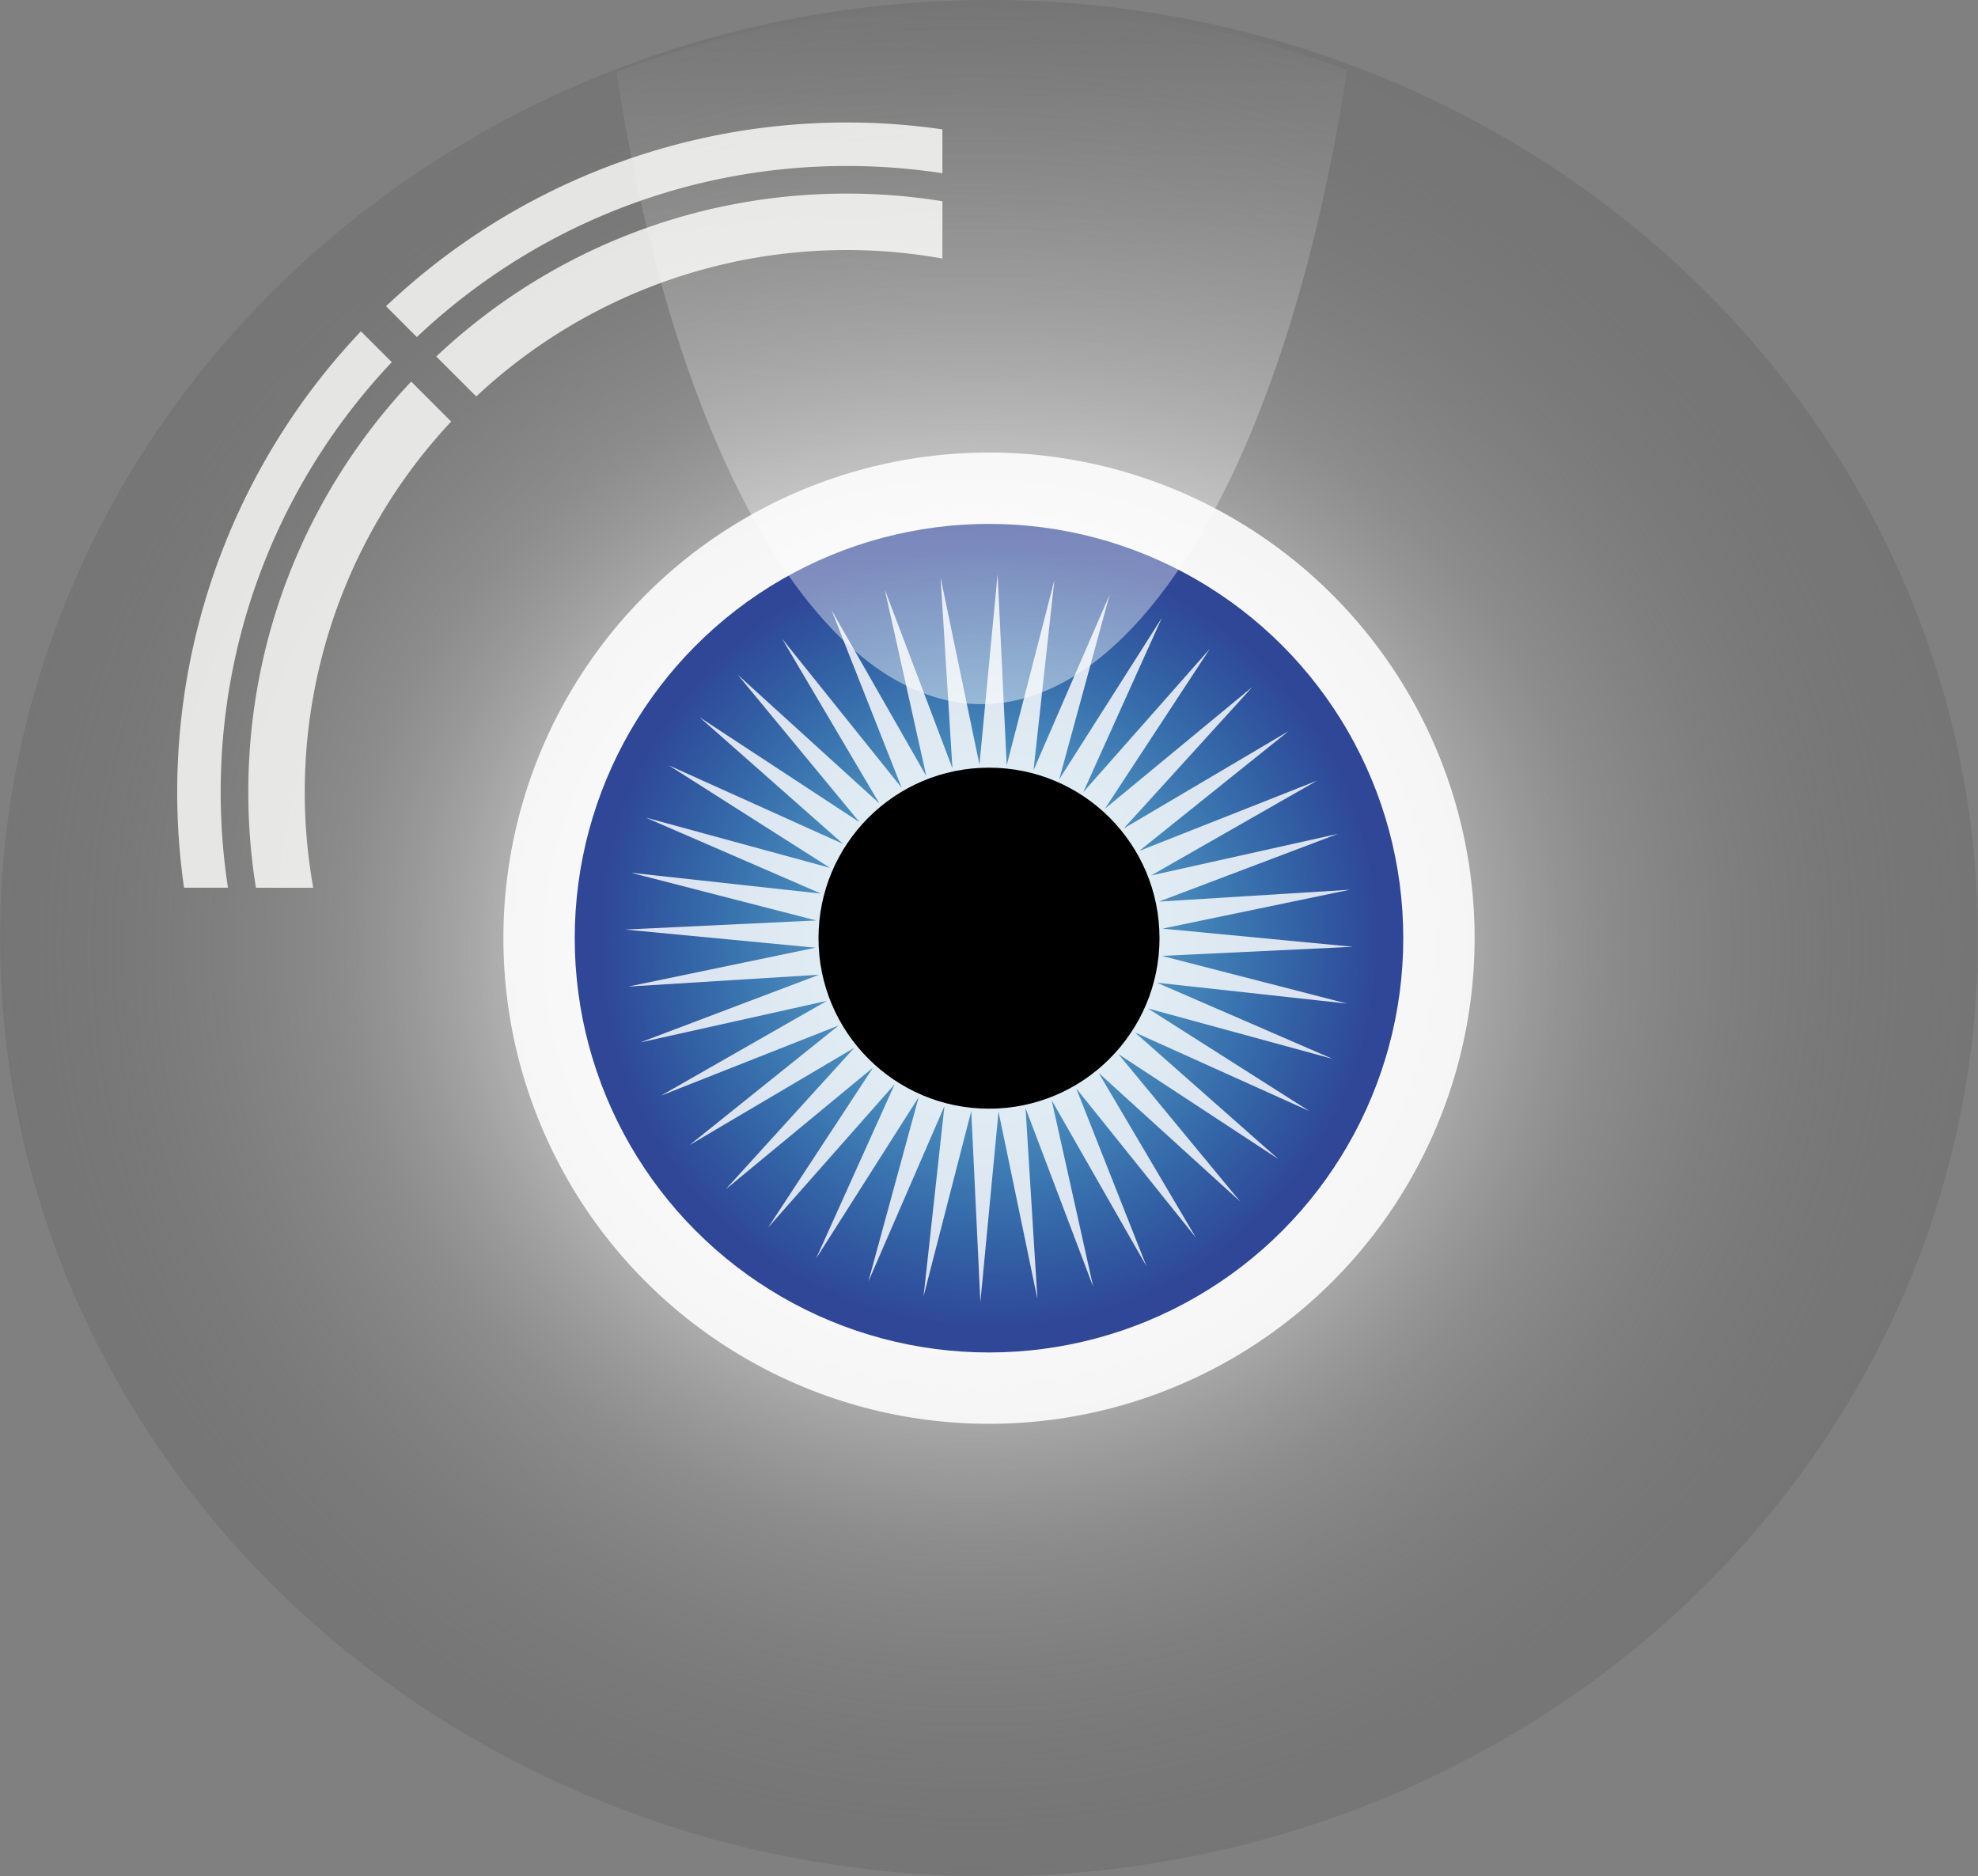 <?xml version="1.0" encoding="UTF-8" standalone="no"?>
<svg
   xmlns:dc="http://purl.org/dc/elements/1.1/"
   xmlns:cc="http://creativecommons.org/ns#"
   xmlns:rdf="http://www.w3.org/1999/02/22-rdf-syntax-ns#"
   xmlns:svg="http://www.w3.org/2000/svg"
   xmlns="http://www.w3.org/2000/svg"
   xmlns:xlink="http://www.w3.org/1999/xlink"
   xmlns:sodipodi="http://sodipodi.sourceforge.net/DTD/sodipodi-0.dtd"
   xmlns:inkscape="http://www.inkscape.org/namespaces/inkscape"
   width="103.968mm"
   height="98.622mm"
   viewBox="0 0 103.968 98.622"
   version="1.1"
   id="svg8"
   inkscape:version="1.0 (4035a4fb49, 2020-05-01)"
   sodipodi:docname="eye.svg">
  <rect x="0" y="0" width="103.968" height="98.622" fill="#808080" stroke="none"/>
  <defs
     id="defs2">
    <linearGradient
       inkscape:collect="always"
       id="linearGradient1073">
      <stop
         style="stop-color:#ffffff;stop-opacity:0.58"
         offset="0"
         id="stop1069" />
      <stop
         style="stop-color:#ffffff;stop-opacity:0;"
         offset="1"
         id="stop1071" />
    </linearGradient>
    <linearGradient
       inkscape:collect="always"
       id="linearGradient1001">
      <stop
         style="stop-color:#bdfffc;stop-opacity:0.699"
         offset="0"
         id="stop997" />
      <stop
         style="stop-color:#21fff5;stop-opacity:0"
         offset="1"
         id="stop999" />
    </linearGradient>
    <linearGradient
       id="linearGradient857"
       inkscape:collect="always">
      <stop
         id="stop853"
         offset="0"
         style="stop-color:#ffffff;stop-opacity:1" />
      <stop
         style="stop-color:#fefefe;stop-opacity:0.973"
         offset="0.258"
         id="stop861" />
      <stop
         style="stop-color:#999999;stop-opacity:0.455"
         offset="0.643"
         id="stop859" />
      <stop
         id="stop855"
         offset="1"
         style="stop-color:#474747;stop-opacity:0.176" />
    </linearGradient>
    <radialGradient
       inkscape:collect="always"
       xlink:href="#linearGradient857"
       id="radialGradient863"
       gradientUnits="userSpaceOnUse"
       gradientTransform="matrix(1.255,0,0,1.19,-71.355,-79.777)"
       cx="97.665"
       cy="108.697"
       fx="97.665"
       fy="108.697"
       r="41.427" />
    <radialGradient
       inkscape:collect="always"
       xlink:href="#linearGradient1001"
       id="radialGradient1003"
       cx="115.995"
       cy="91.54"
       fx="115.995"
       fy="91.54"
       r="20.675"
       gradientUnits="userSpaceOnUse"
       gradientTransform="translate(-63.93,-42.472)" />
    <linearGradient
       inkscape:collect="always"
       xlink:href="#linearGradient1073"
       id="linearGradient1075"
       x1="91.414"
       y1="165.961"
       x2="91.755"
       y2="129.135"
       gradientUnits="userSpaceOnUse"
       gradientTransform="translate(-40.09,-129.135)" />
  </defs>
  <sodipodi:namedview
     fit-margin-bottom="0"
     fit-margin-right="0"
     fit-margin-left="0"
     fit-margin-top="0"
     id="base"
     pagecolor="#ffffff"
     bordercolor="#666666"
     borderopacity="1.0"
     inkscape:pageopacity="0.0"
     inkscape:pageshadow="2"
     inkscape:zoom="1.4"
     inkscape:cx="419.82874"
     inkscape:cy="172.2251"
     inkscape:document-units="mm"
     inkscape:current-layer="layer1"
     inkscape:document-rotation="0"
     showgrid="false"
     showguides="true"
     inkscape:guide-bbox="true"
     inkscape:window-width="1920"
     inkscape:window-height="1017"
     inkscape:window-x="-8"
     inkscape:window-y="-8"
     inkscape:window-maximized="1">
    <sodipodi:guide
       position="-16.117,98.379"
       orientation="0,-1"
       id="guide916" />
    <sodipodi:guide
       position="-0.349,30.76"
       orientation="1,0"
       id="guide1077" />
  </sodipodi:namedview>
  <g
     transform="translate(-0.081,0.243)"
     inkscape:label="Warstwa 1"
     inkscape:groupmode="layer"
     id="layer1">
    <ellipse
       style="fill:url(#radialGradient863);fill-opacity:1;fill-rule:evenodd;stroke-width:0.323"
       id="path10"
       cx="52.065"
       cy="49.068"
       rx="51.984"
       ry="49.311" />
    <circle
       style="fill:#ffffff;fill-opacity:0.887;stroke:none;stroke-width:2;stroke-miterlimit:4;stroke-dasharray:none;stroke-opacity:1"
       id="path956"
       cx="52.065"
       cy="49.068"
       r="25.525" />
    <circle
       r="21.775"
       cy="49.068"
       cx="52.065"
       id="circle958"
       style="fill:#243b91;fill-opacity:0.94;stroke:none;stroke-width:1.706;stroke-miterlimit:4;stroke-dasharray:none;stroke-opacity:1" />
    <circle
       style="fill:url(#radialGradient1003);fill-opacity:1;stroke:none;stroke-width:1.62;stroke-miterlimit:4;stroke-dasharray:none;stroke-opacity:1"
       id="circle969"
       cx="52.065"
       cy="49.068"
       r="20.675" />
    <path
       sodipodi:type="star"
       style="opacity:0.878;fill:#ffffff;fill-opacity:0.94;stroke:none;stroke-width:2;stroke-miterlimit:4;stroke-dasharray:none;stroke-opacity:1"
       id="path971"
       sodipodi:sides="40"
       sodipodi:cx="52.065159"
       sodipodi:cy="49.068184"
       sodipodi:r1="19.133587"
       sodipodi:r2="9.1341047"
       sodipodi:arg1="0.49488744"
       sodipodi:arg2="0.57342726"
       inkscape:flatsided="false"
       inkscape:rounded="0"
       inkscape:randomized="0"
       d="m 68.903,58.155 -9.165,-4.132 7.536,6.654 -8.406,-5.515 6.402,7.751 -7.44,-6.762 5.111,8.657 -6.29,-7.842 3.694,9.35 -4.986,-8.73 2.186,9.813 -3.559,-9.402 0.624,10.034 -2.044,-9.843 -0.954,10.008 -0.479,-10.042 -2.507,9.736 1.097,-9.993 -4,9.223 2.647,-9.698 -5.393,8.484 4.132,-9.165 -6.654,7.536 5.515,-8.406 -7.751,6.402 6.762,-7.44 -8.657,5.111 7.842,-6.29 -9.35,3.694 8.73,-4.986 -9.813,2.186 9.402,-3.559 -10.034,0.624 9.843,-2.044 -10.008,-0.954 10.042,-0.479 -9.736,-2.507 9.993,1.097 -9.223,-4 9.698,2.647 -8.484,-5.393 9.165,4.132 -7.536,-6.654 8.406,5.515 -6.402,-7.751 7.44,6.762 -5.111,-8.657 6.29,7.842 -3.694,-9.35 4.986,8.73 -2.186,-9.813 3.559,9.402 -0.624,-10.034 2.044,9.843 0.954,-10.008 0.479,10.042 2.507,-9.736 -1.097,9.993 4,-9.223 -2.647,9.698 5.393,-8.484 -4.132,9.165 6.654,-7.536 -5.515,8.406 7.751,-6.402 -6.762,7.44 8.657,-5.111 -7.842,6.29 9.35,-3.694 -8.73,4.986 9.813,-2.186 -9.402,3.559 10.034,-0.624 -9.843,2.044 10.008,0.954 -10.042,0.479 9.736,2.507 -9.993,-1.097 9.223,4 -9.698,-2.647 z"
       inkscape:transform-center-x="-0.2746373"
       inkscape:transform-center-y="-4.5435821" />
    <circle
       style="opacity:1;fill:#000000;fill-opacity:1;stroke:none;stroke-width:1.967;stroke-miterlimit:4;stroke-dasharray:none;stroke-opacity:1"
       id="path1007"
       cx="52.065"
       cy="49.068"
       r="8.962" />
    <path
       id="path1009"
       style="opacity:0.808;fill:url(#linearGradient1075);fill-opacity:1;stroke:none;stroke-width:1.657;stroke-miterlimit:4;stroke-dasharray:none;stroke-opacity:1"
       d="M 51.665,7.7928821e-7 A 51.984,49.311 0 0 0 32.481,3.54 20.6,52.161 0 0 0 51.675,36.768 20.6,52.161 0 0 0 70.886,3.436 51.984,49.311 0 0 0 51.821,7.7928822e-7 a 51.984,49.311 0 0 0 -0.156,-1e-14 z" />
    <path
       id="path926"
       style="opacity:0.808;fill:#fefffc;fill-opacity:1;stroke:none;stroke-width:1.587;stroke-miterlimit:4;stroke-dasharray:none;stroke-opacity:1"
       d="m 44.561,6.195 a 35.194,35.194 0 0 0 -24.19,9.657 l 1.621,1.621 c 5.896,-5.573 13.848,-8.992 22.596,-8.992 1.709,0 3.389,0.131 5.028,0.382 v -2.307 a 35.194,35.194 0 0 0 -5,-0.361 z m 0.028,3.737 c -8.355,0 -15.945,3.254 -21.576,8.562 l 2.101,2.101 a 28.491,28.491 0 0 1 19.475,-7.696 28.491,28.491 0 0 1 5.028,0.447 v -3.012 c -1.637,-0.263 -3.316,-0.402 -5.028,-0.402 z M 19.052,17.171 A 35.194,35.194 0 0 0 9.395,41.388 a 35.194,35.194 0 0 0 0.36,5.028 h 2.308 c -0.252,-1.639 -0.382,-3.318 -0.382,-5.027 0,-8.748 3.42,-16.701 8.993,-22.597 z m 2.642,2.642 c -5.309,5.631 -8.562,13.221 -8.562,21.577 0,1.711 0.138,3.39 0.401,5.027 h 3.013 a 28.491,28.491 0 0 1 -0.447,-5.028 28.491,28.491 0 0 1 7.697,-19.475 z" />
  </g>
</svg>
